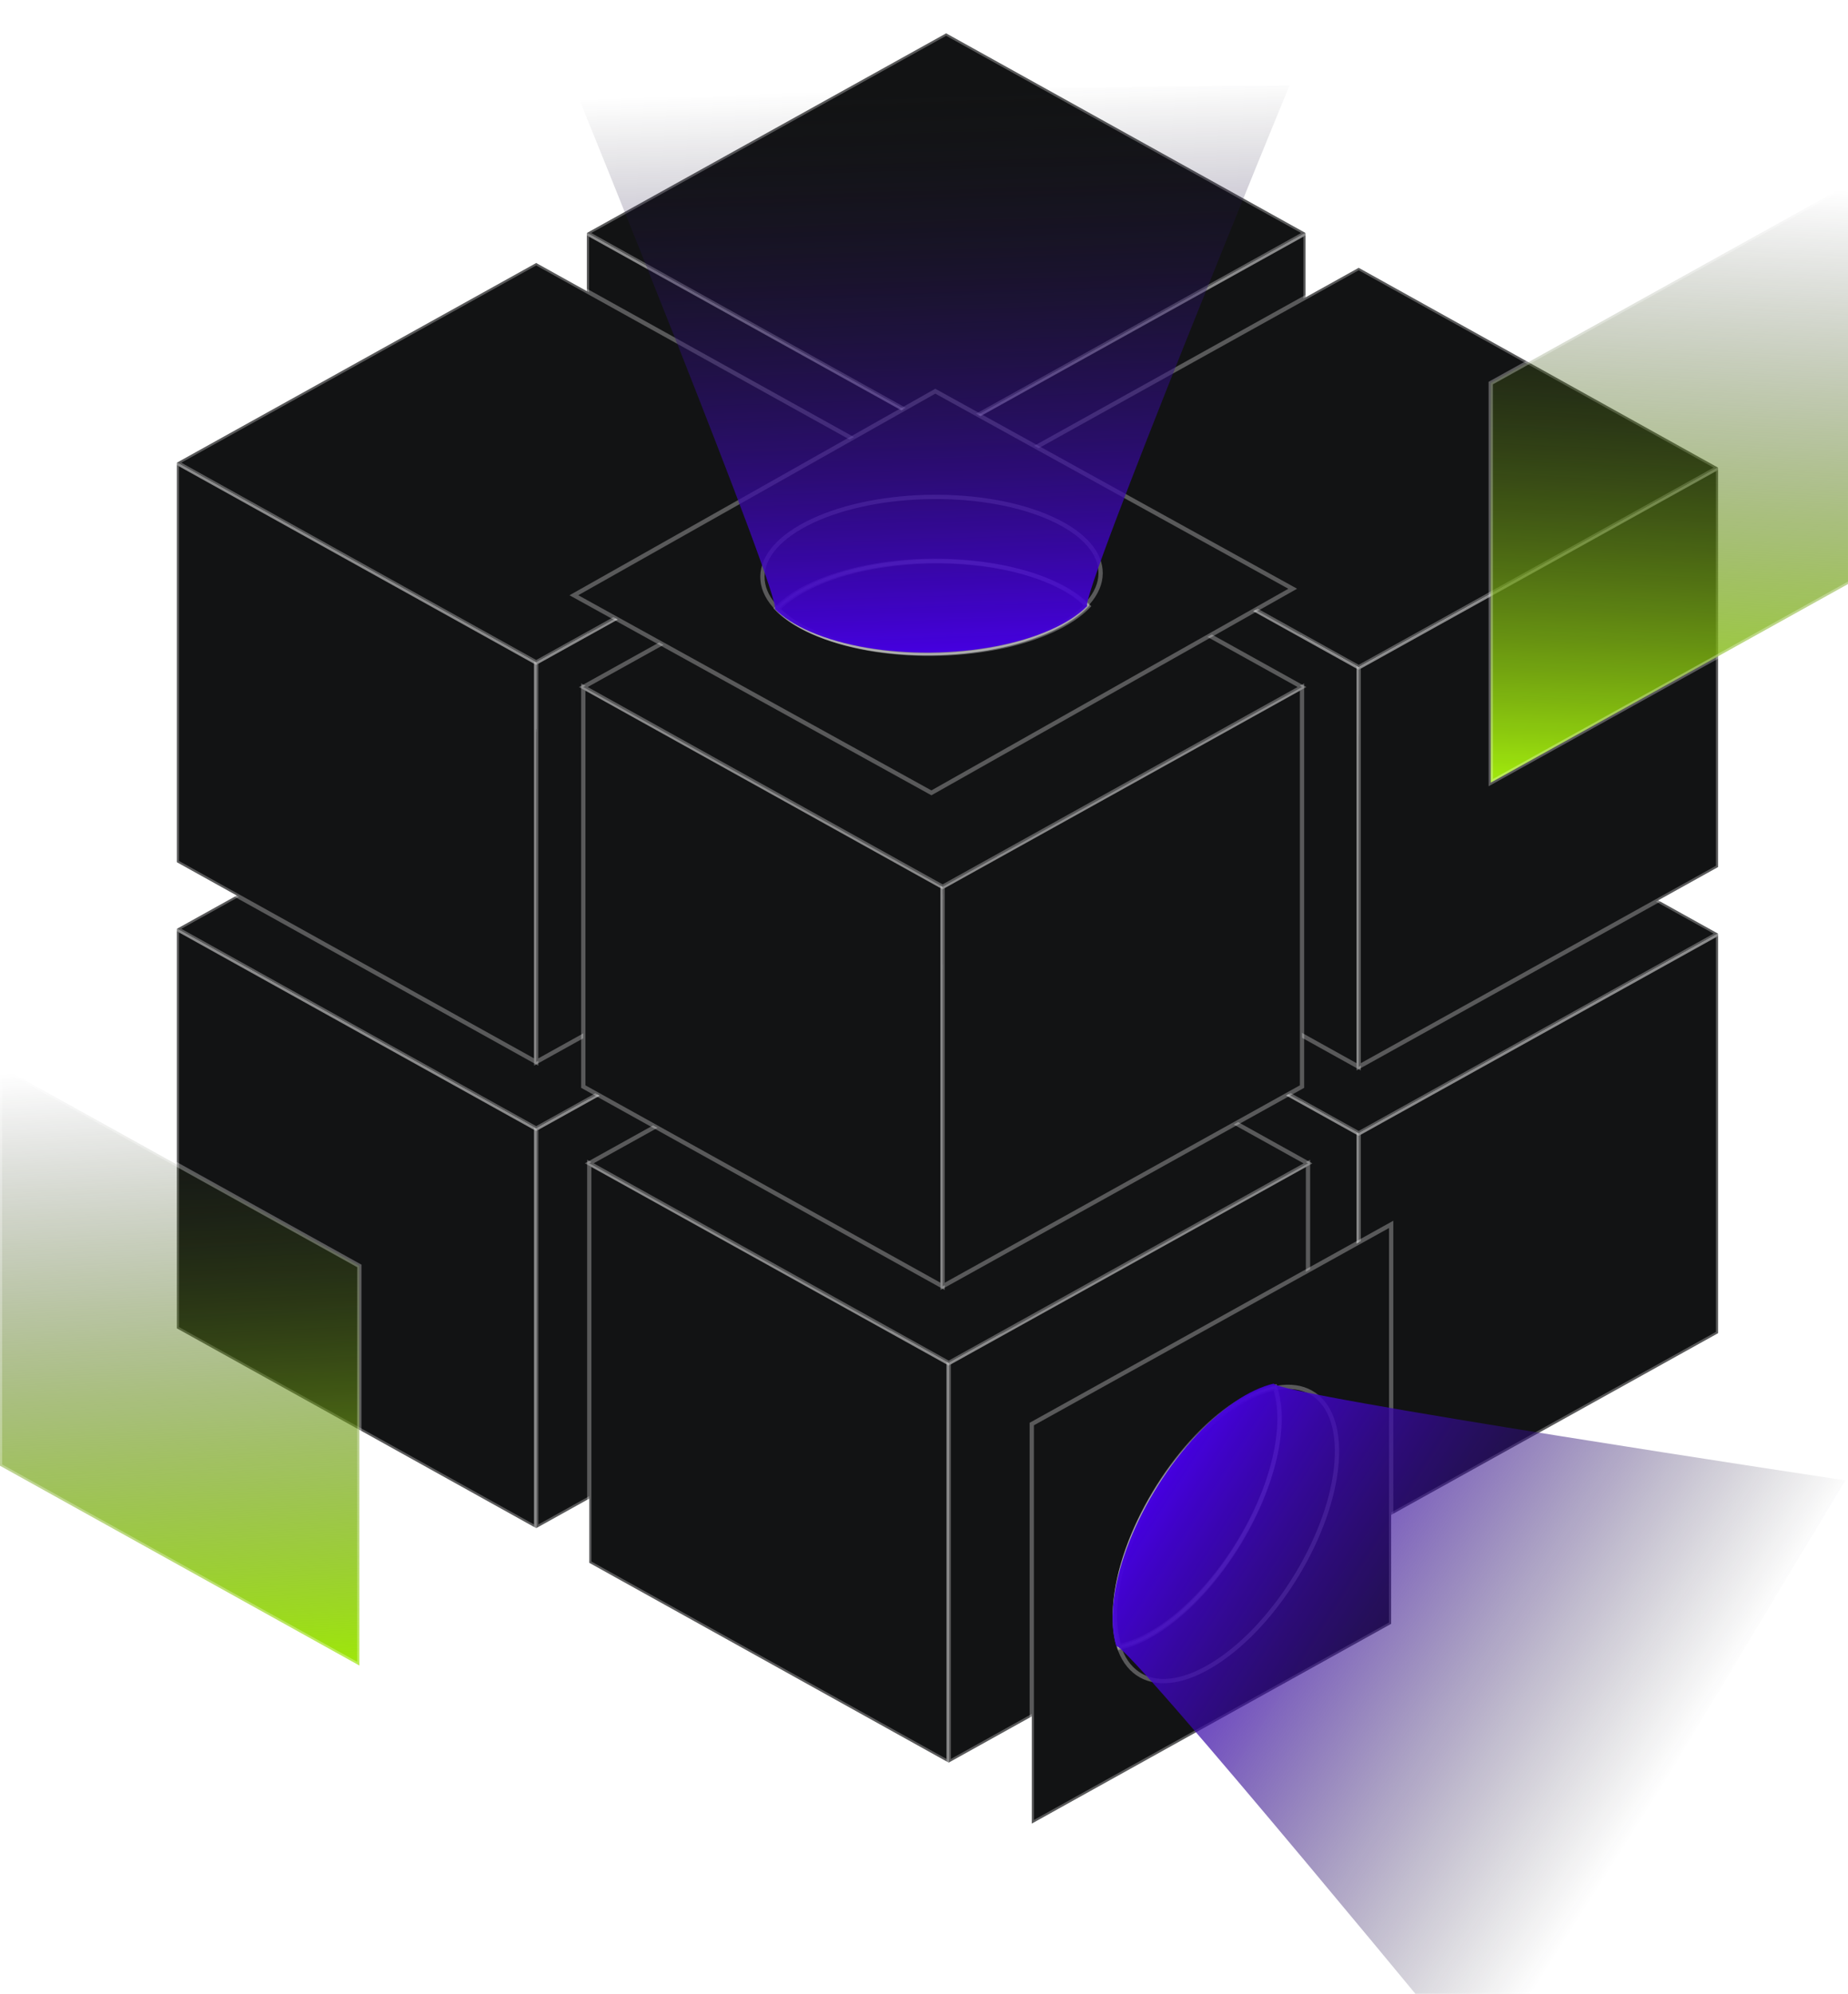 <svg width="432" height="466" viewBox="0 0 432 466" fill="none" xmlns="http://www.w3.org/2000/svg">
<g clip-path="url(#clip0_1918_9538)">
<g filter="url(#filter0_b_1918_9538)">
<path d="M221.177 303.45L137.184 256.781V163.396L221.177 210.089V303.45Z" fill="#121314" stroke="white" stroke-opacity="0.3"/>
<path d="M305.198 256.782L221.18 303.45V210.089L305.198 163.396V256.782Z" fill="#121314" stroke="white" stroke-opacity="0.3"/>
<g filter="url(#filter1_b_1918_9538)">
<path d="M221.177 210.089L137.184 163.396L221.177 116.704L305.195 163.396L221.177 210.089Z" fill="#121314"/>
<path d="M221.177 210.089L137.184 163.396L221.177 116.704L305.195 163.396L221.177 210.089Z" stroke="white" stroke-opacity="0.3"/>
</g>
<path d="M317.616 358.283L233.598 311.59V218.205L317.616 264.898V358.283Z" fill="#121314" stroke="white" stroke-opacity="0.3"/>
<path d="M401.636 311.591L317.617 358.283V264.898L401.636 218.206V311.591Z" fill="#121314" stroke="white" stroke-opacity="0.3"/>
<g filter="url(#filter2_b_1918_9538)">
<path d="M317.616 264.899L233.623 218.206L317.616 171.538L401.61 218.206L317.616 264.899Z" fill="#121314"/>
<path d="M317.616 264.899L233.623 218.206L317.616 171.538L401.61 218.206L317.616 264.899Z" stroke="white" stroke-opacity="0.3"/>
</g>
<path d="M125.341 357.159L41.348 310.466V217.081L125.341 263.773V357.159Z" fill="#121314" stroke="white" stroke-opacity="0.3"/>
<path d="M209.362 310.466L125.344 357.159V263.773L209.362 217.081V310.466Z" fill="#121314" stroke="white" stroke-opacity="0.3"/>
<g filter="url(#filter3_b_1918_9538)">
<path d="M125.341 263.773L41.348 217.08L125.341 170.388L209.359 217.08L125.341 263.773Z" fill="#121314"/>
<path d="M125.341 263.773L41.348 217.08L125.341 170.388L209.359 217.08L125.341 263.773Z" stroke="white" stroke-opacity="0.3"/>
</g>
<g filter="url(#filter4_b_1918_9538)">
<path d="M221.772 411.962L137.754 365.27V271.908L221.772 318.577V411.962Z" fill="#121314"/>
<path d="M221.772 411.962L137.754 365.27V271.908L221.772 318.577V411.962Z" stroke="white" stroke-opacity="0.3"/>
</g>
<g filter="url(#filter5_b_1918_9538)">
<path d="M305.767 365.27L221.773 411.962V318.577L305.767 271.908V365.27Z" fill="#121314"/>
<path d="M305.767 365.27L221.773 411.962V318.577L305.767 271.908V365.27Z" stroke="white" stroke-opacity="0.3"/>
</g>
<g filter="url(#filter6_b_1918_9538)">
<path d="M221.772 318.577L137.754 271.885L221.772 225.216L305.766 271.909L221.772 318.577Z" fill="#121314"/>
<path d="M221.772 318.577L137.754 271.885L221.772 225.216L305.766 271.909L221.772 318.577Z" stroke="white" stroke-opacity="0.3"/>
</g>
</g>
<g filter="url(#filter7_b_1918_9538)">
<path d="M221.177 194.535L137.184 147.843V54.457L221.177 101.15V194.535Z" fill="#121314" stroke="white" stroke-opacity="0.3"/>
<path d="M305.198 147.842L221.18 194.534V101.149L305.198 54.456V147.842Z" fill="#121314" stroke="white" stroke-opacity="0.3"/>
<g filter="url(#filter8_b_1918_9538)">
<path d="M221.177 101.149L137.184 54.457L221.177 7.788L305.195 54.457L221.177 101.149Z" fill="#121314"/>
<path d="M221.177 101.149L137.184 54.457L221.177 7.788L305.195 54.457L221.177 101.149Z" stroke="white" stroke-opacity="0.3"/>
</g>
<path d="M317.612 249.34L233.594 202.647V109.286L317.612 155.979V249.34Z" fill="#121314" stroke="white" stroke-opacity="0.3"/>
<path d="M401.632 202.648L317.614 249.34V155.979L401.632 109.286V202.648Z" fill="#121314" stroke="white" stroke-opacity="0.3"/>
<g filter="url(#filter9_b_1918_9538)">
<path d="M317.613 155.955L233.619 109.287L317.613 62.594L401.606 109.287L317.613 155.955Z" fill="#121314"/>
<path d="M317.613 155.955L233.619 109.287L317.613 62.594L401.606 109.287L317.613 155.955Z" stroke="white" stroke-opacity="0.3"/>
</g>
<path d="M125.341 248.215L41.348 201.523V108.138L125.341 154.83V248.215Z" fill="#121314" stroke="white" stroke-opacity="0.3"/>
<path d="M209.358 201.522L125.34 248.215V154.829L209.358 108.137V201.522Z" fill="#121314" stroke="white" stroke-opacity="0.3"/>
<g filter="url(#filter10_b_1918_9538)">
<path d="M125.341 154.83L41.348 108.137L125.341 61.468L209.359 108.137L125.341 154.83Z" fill="#121314"/>
<path d="M125.341 154.83L41.348 108.137L125.341 61.468L209.359 108.137L125.341 154.83Z" stroke="white" stroke-opacity="0.3"/>
</g>
<path d="M220.349 300.653L136.356 253.961V160.576L220.349 207.268V300.653Z" fill="#121314" stroke="white" stroke-opacity="0.3"/>
<path d="M304.37 253.96L220.352 300.653V207.268L304.37 160.575V253.96Z" fill="#121314" stroke="white" stroke-opacity="0.3"/>
<g filter="url(#filter11_b_1918_9538)">
<path d="M220.349 207.268L136.355 160.575L220.349 113.907L304.367 160.575L220.349 207.268Z" fill="#121314"/>
<path d="M220.349 207.268L136.355 160.575L220.349 113.907L304.367 160.575L220.349 207.268Z" stroke="white" stroke-opacity="0.3"/>
</g>
</g>
<g filter="url(#filter12_b_1918_9538)">
<path d="M0 342.579L84.018 389.272V295.887L0 249.218V342.579Z" fill="url(#paint0_linear_1918_9538)"/>
<path d="M0 342.579L84.018 389.272V295.887L0 249.218V342.579Z" stroke="white" stroke-opacity="0.3"/>
</g>
<g filter="url(#filter13_b_1918_9538)">
<path d="M432.498 136.229L348.48 182.921V89.536L432.498 42.868V136.229Z" fill="url(#paint1_linear_1918_9538)"/>
<path d="M432.498 136.229L348.48 182.921V89.536L432.498 42.868V136.229Z" stroke="white" stroke-opacity="0.3"/>
</g>
<g filter="url(#filter14_b_1918_9538)">
<path d="M218.64 91.43L134.154 139.122L217.731 185.308L302.195 137.603L218.64 91.43Z" fill="#121314"/>
<path d="M218.64 91.43L134.154 139.122L217.731 185.308L302.195 137.603L218.64 91.43Z" stroke="white" stroke-opacity="0.3"/>
</g>
<path fill-rule="evenodd" clip-rule="evenodd" d="M189.925 121.737C205.425 114.473 230.481 114.244 245.842 121.227C261.203 128.21 261.091 139.777 245.592 147.041C230.092 154.307 205.036 154.536 189.675 147.552C174.314 140.57 174.426 129.003 189.925 121.737Z" stroke="white" stroke-opacity="0.3"/>
<path fill-rule="evenodd" clip-rule="evenodd" d="M181.494 142.201C183.434 140.184 186.208 138.284 189.812 136.614C205.336 129.424 230.431 129.198 245.816 136.109C249.388 137.714 252.125 139.564 254.026 141.546C252.086 143.564 249.312 145.464 245.708 147.133C230.184 154.323 205.089 154.55 189.704 147.638C186.132 146.034 183.395 144.184 181.494 142.201Z" fill="#121314" stroke="white" stroke-opacity="0.3"/>
<path fill-rule="evenodd" clip-rule="evenodd" d="M181.896 142.339C183.837 140.322 186.61 138.422 190.215 136.752C205.738 129.562 230.833 129.335 246.218 136.246C249.79 137.851 252.527 139.701 254.429 141.684C252.488 143.701 249.714 145.601 246.11 147.27C230.586 154.461 205.492 154.688 190.107 147.776C186.534 146.172 183.797 144.321 181.896 142.339Z" stroke="white" stroke-opacity="0.3"/>
<path fill-rule="evenodd" clip-rule="evenodd" d="M181.105 142.323C183.059 140.354 134.719 21.498 134.719 21.498L301.433 19.958C301.433 19.958 252.253 139.715 254.17 141.648C252.216 143.617 249.423 145.472 245.793 147.102C230.159 154.125 204.881 154.359 189.379 147.623C185.78 146.06 183.022 144.256 181.105 142.323Z" fill="url(#paint2_linear_1918_9538)"/>
<g filter="url(#filter15_b_1918_9538)">
<path d="M325.209 379.524L241.191 426.216L241.191 332.831L325.209 286.163L325.209 379.524Z" fill="#121314"/>
<path d="M325.209 379.524L241.191 426.216L241.191 332.831L325.209 286.163L325.209 379.524Z" stroke="white" stroke-opacity="0.3"/>
</g>
<path fill-rule="evenodd" clip-rule="evenodd" d="M284.368 388.508C298.655 379.223 311.239 358.247 312.452 341.696C313.664 325.146 303.049 319.248 288.762 328.534C274.474 337.819 261.89 358.795 260.678 375.345C259.466 391.896 270.081 397.794 284.368 388.508Z" stroke="white" stroke-opacity="0.3"/>
<path fill-rule="evenodd" clip-rule="evenodd" d="M261.643 385.093C264.46 384.517 267.58 383.18 270.898 381.024C285.185 371.739 297.769 350.763 298.981 334.212C299.263 330.37 298.906 327.101 298.015 324.465C295.197 325.04 292.077 326.377 288.76 328.533C274.473 337.819 261.889 358.795 260.677 375.345C260.395 379.188 260.752 382.457 261.643 385.093Z" fill="#121314" stroke="white" stroke-opacity="0.3"/>
<path fill-rule="evenodd" clip-rule="evenodd" d="M261.721 384.69C264.538 384.114 267.658 382.777 270.976 380.621C285.263 371.335 297.847 350.359 299.059 333.809C299.341 329.966 298.984 326.697 298.093 324.061C295.275 324.637 292.155 325.974 288.839 328.13C274.551 337.415 261.967 358.392 260.755 374.942C260.473 378.785 260.83 382.053 261.721 384.69Z" stroke="white" stroke-opacity="0.3"/>
<path fill-rule="evenodd" clip-rule="evenodd" d="M260.943 384.729C263.694 384.091 347.387 486 347.387 486L431.376 346C431.376 346 298.553 325.985 297.752 323.373C295.001 324.011 291.937 325.416 288.663 327.644C274.557 337.237 261.822 358.465 260.242 375.018C259.875 378.861 260.142 382.117 260.943 384.729Z" fill="url(#paint3_linear_1918_9538)"/>
</g>
<defs>
<filter id="filter0_b_1918_9538" x="14.157" y="89.97" width="414.643" height="349.003" filterUnits="userSpaceOnUse" color-interpolation-filters="sRGB">
<feFlood flood-opacity="0" result="BackgroundImageFix"/>
<feGaussianBlur in="BackgroundImageFix" stdDeviation="13.081"/>
<feComposite in2="SourceAlpha" operator="in" result="effect1_backgroundBlur_1918_9538"/>
<feBlend mode="normal" in="SourceGraphic" in2="effect1_backgroundBlur_1918_9538" result="shape"/>
</filter>
<filter id="filter1_b_1918_9538" x="71.624" y="51.601" width="299.132" height="223.591" filterUnits="userSpaceOnUse" color-interpolation-filters="sRGB">
<feFlood flood-opacity="0" result="BackgroundImageFix"/>
<feGaussianBlur in="BackgroundImageFix" stdDeviation="32.266"/>
<feComposite in2="SourceAlpha" operator="in" result="effect1_backgroundBlur_1918_9538"/>
<feBlend mode="normal" in="SourceGraphic" in2="effect1_backgroundBlur_1918_9538" result="shape"/>
</filter>
<filter id="filter2_b_1918_9538" x="168.063" y="106.435" width="299.107" height="223.567" filterUnits="userSpaceOnUse" color-interpolation-filters="sRGB">
<feFlood flood-opacity="0" result="BackgroundImageFix"/>
<feGaussianBlur in="BackgroundImageFix" stdDeviation="32.266"/>
<feComposite in2="SourceAlpha" operator="in" result="effect1_backgroundBlur_1918_9538"/>
<feBlend mode="normal" in="SourceGraphic" in2="effect1_backgroundBlur_1918_9538" result="shape"/>
</filter>
<filter id="filter3_b_1918_9538" x="-24.212" y="105.285" width="299.132" height="223.591" filterUnits="userSpaceOnUse" color-interpolation-filters="sRGB">
<feFlood flood-opacity="0" result="BackgroundImageFix"/>
<feGaussianBlur in="BackgroundImageFix" stdDeviation="32.266"/>
<feComposite in2="SourceAlpha" operator="in" result="effect1_backgroundBlur_1918_9538"/>
<feBlend mode="normal" in="SourceGraphic" in2="effect1_backgroundBlur_1918_9538" result="shape"/>
</filter>
<filter id="filter4_b_1918_9538" x="125.045" y="258.85" width="109.435" height="166.17" filterUnits="userSpaceOnUse" color-interpolation-filters="sRGB">
<feFlood flood-opacity="0" result="BackgroundImageFix"/>
<feGaussianBlur in="BackgroundImageFix" stdDeviation="6.104"/>
<feComposite in2="SourceAlpha" operator="in" result="effect1_backgroundBlur_1918_9538"/>
<feBlend mode="normal" in="SourceGraphic" in2="effect1_backgroundBlur_1918_9538" result="shape"/>
</filter>
<filter id="filter5_b_1918_9538" x="209.065" y="258.85" width="109.411" height="166.171" filterUnits="userSpaceOnUse" color-interpolation-filters="sRGB">
<feFlood flood-opacity="0" result="BackgroundImageFix"/>
<feGaussianBlur in="BackgroundImageFix" stdDeviation="6.104"/>
<feComposite in2="SourceAlpha" operator="in" result="effect1_backgroundBlur_1918_9538"/>
<feBlend mode="normal" in="SourceGraphic" in2="effect1_backgroundBlur_1918_9538" result="shape"/>
</filter>
<filter id="filter6_b_1918_9538" x="72.193" y="160.113" width="299.133" height="223.567" filterUnits="userSpaceOnUse" color-interpolation-filters="sRGB">
<feFlood flood-opacity="0" result="BackgroundImageFix"/>
<feGaussianBlur in="BackgroundImageFix" stdDeviation="32.266"/>
<feComposite in2="SourceAlpha" operator="in" result="effect1_backgroundBlur_1918_9538"/>
<feBlend mode="normal" in="SourceGraphic" in2="effect1_backgroundBlur_1918_9538" result="shape"/>
</filter>
<filter id="filter7_b_1918_9538" x="14.157" y="-18.945" width="414.639" height="346.61" filterUnits="userSpaceOnUse" color-interpolation-filters="sRGB">
<feFlood flood-opacity="0" result="BackgroundImageFix"/>
<feGaussianBlur in="BackgroundImageFix" stdDeviation="13.081"/>
<feComposite in2="SourceAlpha" operator="in" result="effect1_backgroundBlur_1918_9538"/>
<feBlend mode="normal" in="SourceGraphic" in2="effect1_backgroundBlur_1918_9538" result="shape"/>
</filter>
<filter id="filter8_b_1918_9538" x="71.623" y="-57.315" width="299.133" height="223.567" filterUnits="userSpaceOnUse" color-interpolation-filters="sRGB">
<feFlood flood-opacity="0" result="BackgroundImageFix"/>
<feGaussianBlur in="BackgroundImageFix" stdDeviation="32.266"/>
<feComposite in2="SourceAlpha" operator="in" result="effect1_backgroundBlur_1918_9538"/>
<feBlend mode="normal" in="SourceGraphic" in2="effect1_backgroundBlur_1918_9538" result="shape"/>
</filter>
<filter id="filter9_b_1918_9538" x="168.059" y="-2.509" width="299.107" height="223.567" filterUnits="userSpaceOnUse" color-interpolation-filters="sRGB">
<feFlood flood-opacity="0" result="BackgroundImageFix"/>
<feGaussianBlur in="BackgroundImageFix" stdDeviation="32.266"/>
<feComposite in2="SourceAlpha" operator="in" result="effect1_backgroundBlur_1918_9538"/>
<feBlend mode="normal" in="SourceGraphic" in2="effect1_backgroundBlur_1918_9538" result="shape"/>
</filter>
<filter id="filter10_b_1918_9538" x="-24.213" y="-3.635" width="299.133" height="223.567" filterUnits="userSpaceOnUse" color-interpolation-filters="sRGB">
<feFlood flood-opacity="0" result="BackgroundImageFix"/>
<feGaussianBlur in="BackgroundImageFix" stdDeviation="32.266"/>
<feComposite in2="SourceAlpha" operator="in" result="effect1_backgroundBlur_1918_9538"/>
<feBlend mode="normal" in="SourceGraphic" in2="effect1_backgroundBlur_1918_9538" result="shape"/>
</filter>
<filter id="filter11_b_1918_9538" x="70.795" y="48.804" width="299.133" height="223.567" filterUnits="userSpaceOnUse" color-interpolation-filters="sRGB">
<feFlood flood-opacity="0" result="BackgroundImageFix"/>
<feGaussianBlur in="BackgroundImageFix" stdDeviation="32.266"/>
<feComposite in2="SourceAlpha" operator="in" result="effect1_backgroundBlur_1918_9538"/>
<feBlend mode="normal" in="SourceGraphic" in2="effect1_backgroundBlur_1918_9538" result="shape"/>
</filter>
<filter id="filter12_b_1918_9538" x="-12.709" y="236.16" width="109.435" height="166.171" filterUnits="userSpaceOnUse" color-interpolation-filters="sRGB">
<feFlood flood-opacity="0" result="BackgroundImageFix"/>
<feGaussianBlur in="BackgroundImageFix" stdDeviation="6.104"/>
<feComposite in2="SourceAlpha" operator="in" result="effect1_backgroundBlur_1918_9538"/>
<feBlend mode="normal" in="SourceGraphic" in2="effect1_backgroundBlur_1918_9538" result="shape"/>
</filter>
<filter id="filter13_b_1918_9538" x="335.771" y="29.809" width="109.435" height="166.171" filterUnits="userSpaceOnUse" color-interpolation-filters="sRGB">
<feFlood flood-opacity="0" result="BackgroundImageFix"/>
<feGaussianBlur in="BackgroundImageFix" stdDeviation="6.104"/>
<feComposite in2="SourceAlpha" operator="in" result="effect1_backgroundBlur_1918_9538"/>
<feBlend mode="normal" in="SourceGraphic" in2="effect1_backgroundBlur_1918_9538" result="shape"/>
</filter>
<filter id="filter14_b_1918_9538" x="120.929" y="78.653" width="194.491" height="119.431" filterUnits="userSpaceOnUse" color-interpolation-filters="sRGB">
<feFlood flood-opacity="0" result="BackgroundImageFix"/>
<feGaussianBlur in="BackgroundImageFix" stdDeviation="6.104"/>
<feComposite in2="SourceAlpha" operator="in" result="effect1_backgroundBlur_1918_9538"/>
<feBlend mode="normal" in="SourceGraphic" in2="effect1_backgroundBlur_1918_9538" result="shape"/>
</filter>
<filter id="filter15_b_1918_9538" x="228.482" y="273.104" width="109.435" height="166.171" filterUnits="userSpaceOnUse" color-interpolation-filters="sRGB">
<feFlood flood-opacity="0" result="BackgroundImageFix"/>
<feGaussianBlur in="BackgroundImageFix" stdDeviation="6.104"/>
<feComposite in2="SourceAlpha" operator="in" result="effect1_backgroundBlur_1918_9538"/>
<feBlend mode="normal" in="SourceGraphic" in2="effect1_backgroundBlur_1918_9538" result="shape"/>
</filter>
<linearGradient id="paint0_linear_1918_9538" x1="36.469" y1="249.218" x2="43.169" y2="389.044" gradientUnits="userSpaceOnUse">
<stop stop-color="#1A1C1E" stop-opacity="0"/>
<stop offset="1" stop-color="#9EE50D"/>
</linearGradient>
<linearGradient id="paint1_linear_1918_9538" x1="396.029" y1="42.868" x2="389.329" y2="182.693" gradientUnits="userSpaceOnUse">
<stop stop-color="#1A1C1E" stop-opacity="0"/>
<stop offset="1" stop-color="#9EE50D"/>
</linearGradient>
<linearGradient id="paint2_linear_1918_9538" x1="207.082" y1="20.829" x2="211.291" y2="152.543" gradientUnits="userSpaceOnUse">
<stop stop-color="#1A1C1E" stop-opacity="0"/>
<stop offset="1" stop-color="#4500DF"/>
</linearGradient>
<linearGradient id="paint3_linear_1918_9538" x1="383.843" y1="425.232" x2="267.983" y2="351.867" gradientUnits="userSpaceOnUse">
<stop stop-color="#1A1C1E" stop-opacity="0"/>
<stop offset="1" stop-color="#4500DF"/>
</linearGradient>
<clipPath id="clip0_1918_9538">
<rect width="432" height="486" fill="white"/>
</clipPath>
</defs>
</svg>
